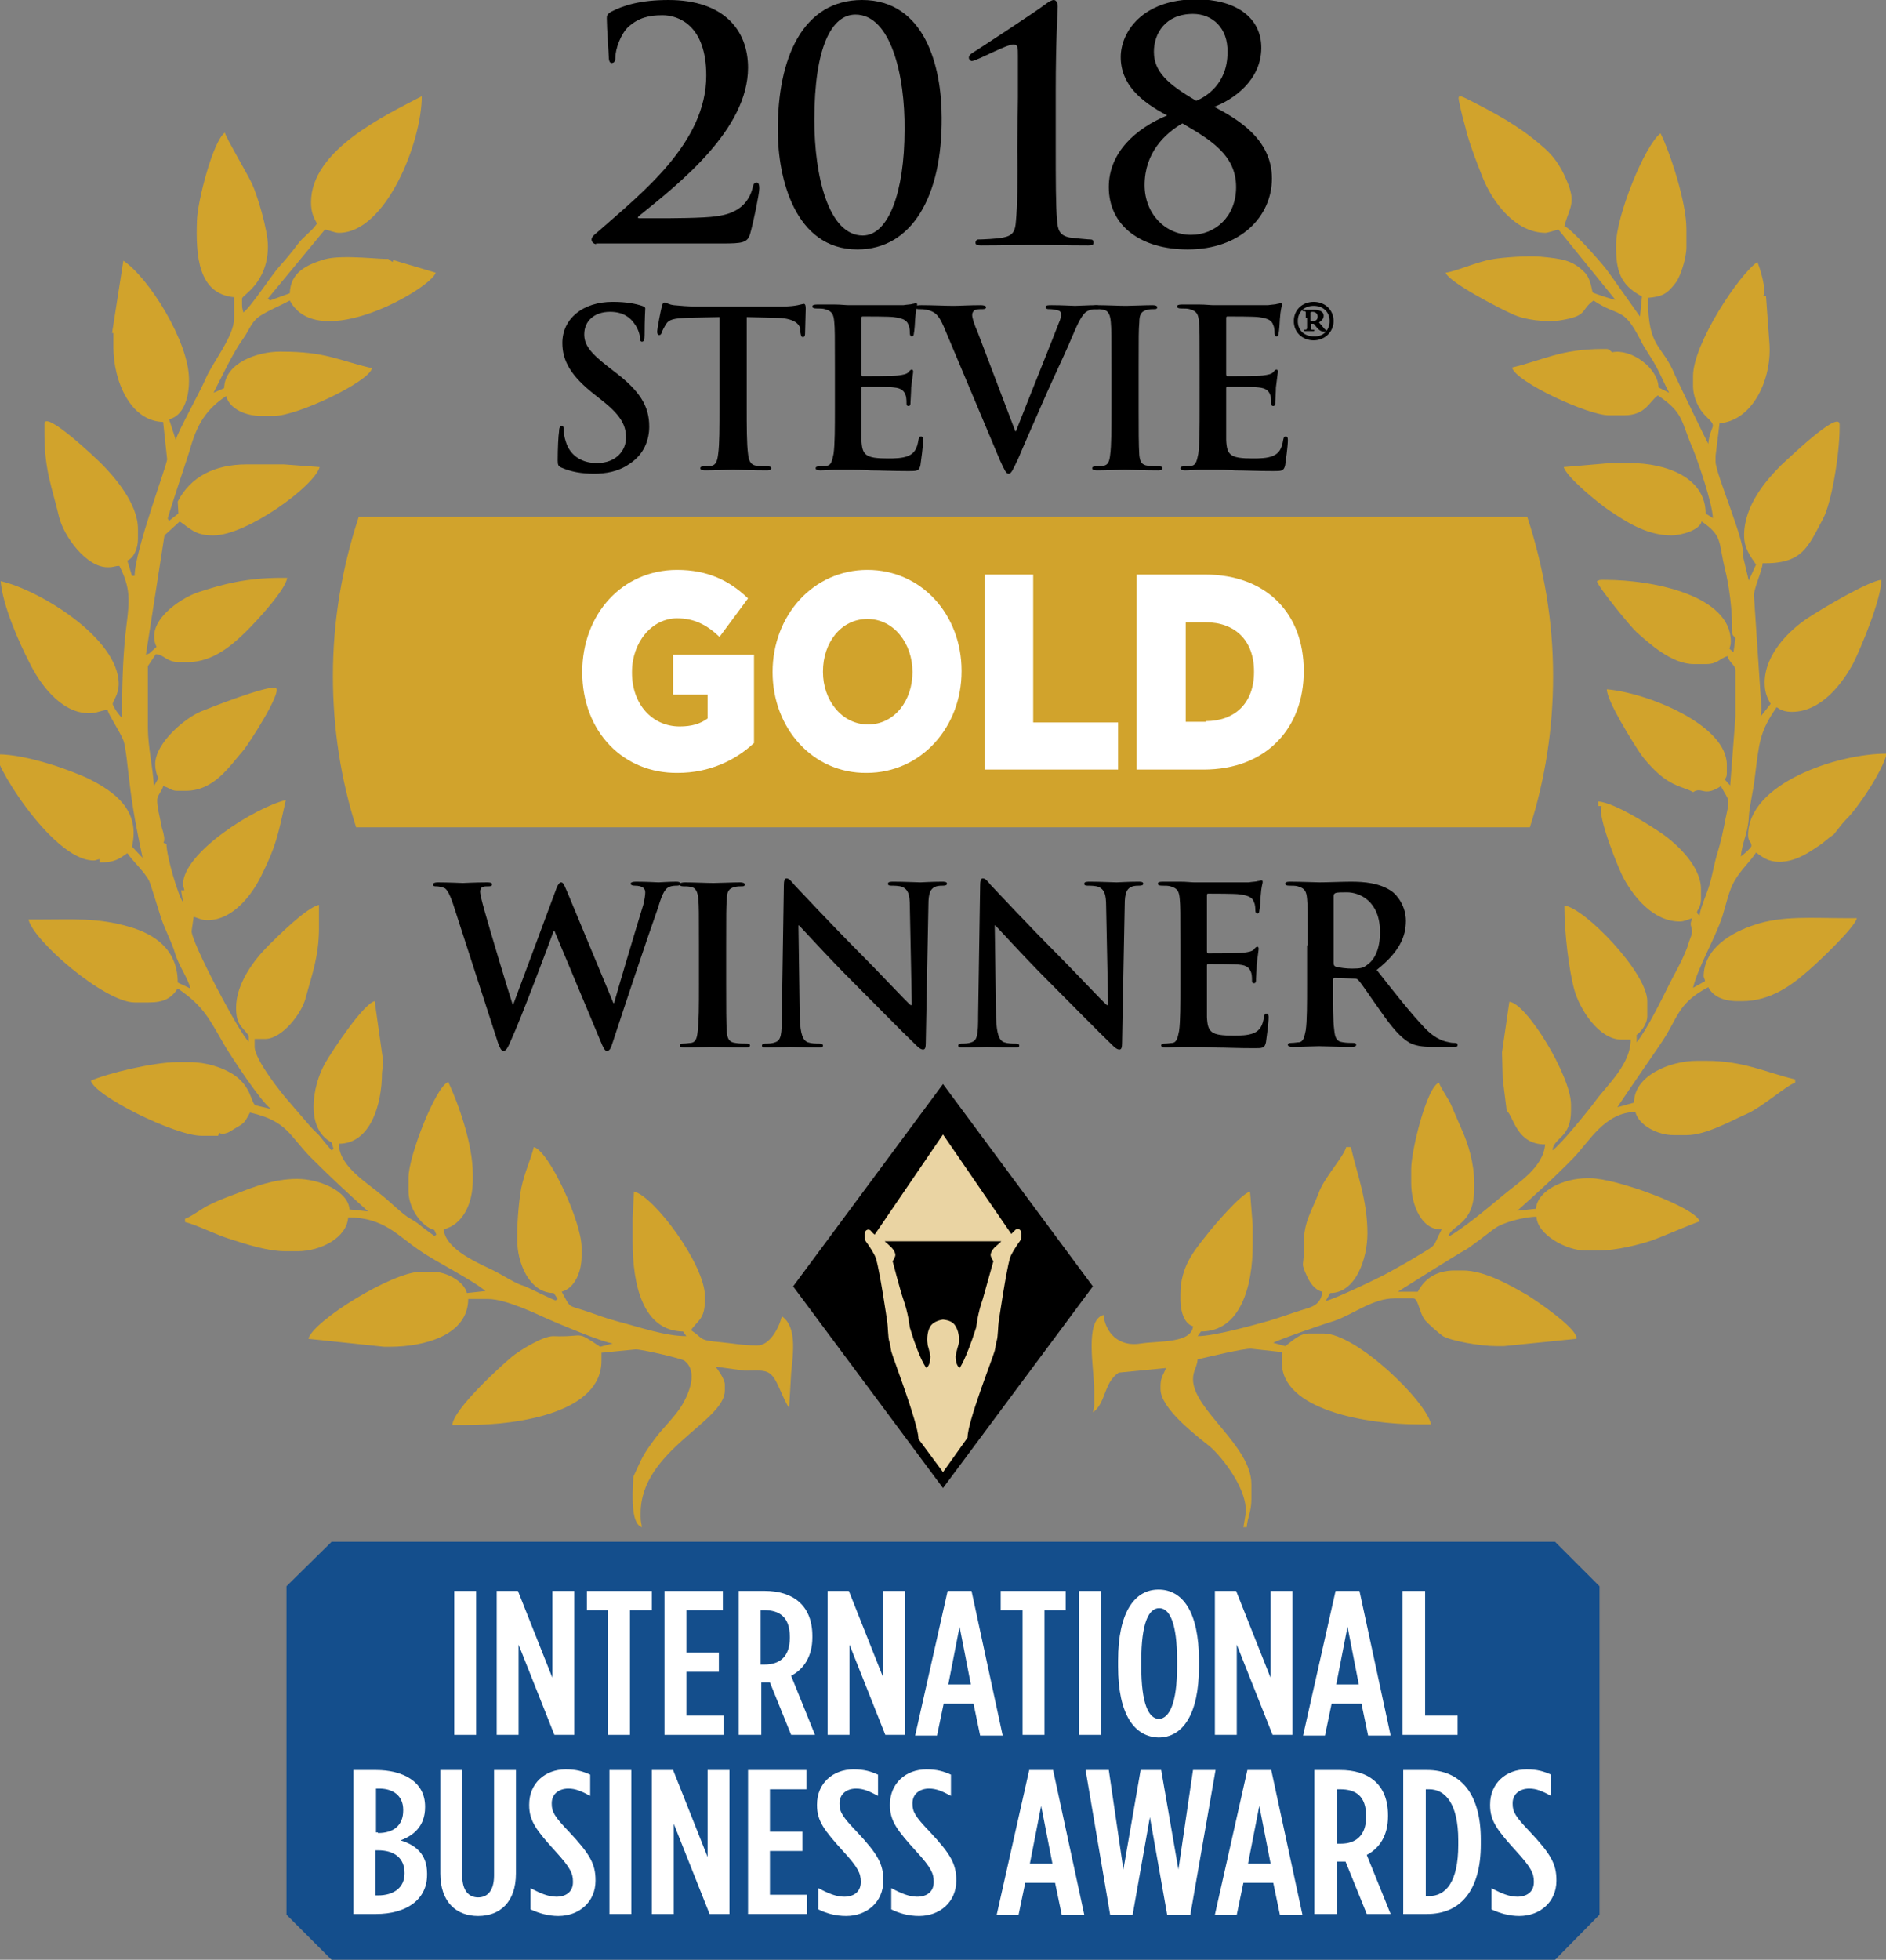 <?xml version="1.0" encoding="utf-8"?>
<!-- Generator: Adobe Illustrator 22.1.0, SVG Export Plug-In . SVG Version: 6.00 Build 0)  -->
<svg version="1.1" id="Layer_1" xmlns="http://www.w3.org/2000/svg" xmlns:xlink="http://www.w3.org/1999/xlink" x="0px" y="0px"
	 viewBox="0 0 284.4 295.4" style="enable-background:new 0 0 284.4 295.4;" xml:space="preserve">
<rect x="0" y="0" width="284.4" height="295.4" fill="#808080" stroke="none"/>
<style type="text/css">
	.st0{fill:#D1A32C;}
	.st1{fill-rule:evenodd;clip-rule:evenodd;}
	.st2{fill-rule:evenodd;clip-rule:evenodd;fill:#FFD41C;}
	.st3{fill-rule:evenodd;clip-rule:evenodd;fill:#EAD4A3;}
	.st4{fill-rule:evenodd;clip-rule:evenodd;fill:#144E8C;}
	.st5{fill-rule:evenodd;clip-rule:evenodd;fill:#D1A32C;}
	.st6{fill:#FFFFFF;}
</style>
<path d="M119.3,207.2l1.2,1.6L119.3,207.2z"/>
<path class="st0" d="M119.3,207c0.3-3.1,0.9-7-1.4-8.6c-0.4,1.7-1.8,4.4-3.7,4.4c-2.1,0-3.6-0.3-5.6-0.5c-3.4-0.3-2.4-0.5-4.4-1.8
	c1-1.5,2.1-1.6,2.1-4.6v-0.5c0-4.8-7.7-15.1-10.7-15.8l-0.2,3.9v3.7c0,6.4,1.5,13.4,7.6,13.5l0.5,0.7c-3.2,0-7.2-1.4-10.3-2.2
	c-1.9-0.5-3.1-1-4.9-1.6c-2.7-0.9-2.2-0.3-3.6-2.9c1.9-0.5,3-2.9,3-5.3V188c0-3.8-4.9-14.5-7.2-15.1c-0.5,2-1.4,3.8-1.9,6.2
	c-0.3,1.6-0.6,4.6-0.6,7v0.9c0,3.3,1.8,7.9,5.5,7.9l0.6,0.9l-0.3,0.2c-0.1,0.1-4.1-1.9-4.6-2.1c-1.5-0.4-3.2-1.6-4.6-2.3
	c-2.4-1.2-7.4-3.2-7.7-6.3c2.9-0.7,4.4-3.9,4.4-7.4v-0.9c0-4.6-2.2-10.7-3.7-13.9c-1.8,0.5-6,11.1-6,14.4v2.1c0,2.4,1.9,5.3,3.9,5.8
	l0.3,0.7l-0.3,0.2c0,0-1.8-1.3-2-1.5c-0.7-0.6-1.3-0.9-2.1-1.4c-1.5-1.1-2.5-2.2-3.9-3.3c-2.1-1.8-6.4-4.3-6.4-7.7
	c4.7,0,6.5-5.8,6.5-10.7l0.2-1.6l-1.3-9.2c-1.8,0.5-6.4,7.5-7.5,9.4c-1.9,3.4-3,9.8,1,11.9l0.3,1l-0.3,0.2c0,0-1.3-1.5-1.5-1.8
	c-0.5-0.7-1.1-1.1-1.7-1.8c-1.1-1.3-2-2.3-3.1-3.6c-1.2-1.3-5.3-6.5-5.3-8.4v-1.2H40c2.5,0,5.5-3.8,6.1-6.2c0.9-3.4,2-6.2,2-10.5
	v-3.5c-1.9,0.4-6.3,4.8-7.7,6.2c-2,2-4.8,5.6-4.8,9.3c0,2.6,0.9,2.8,1.9,4.2v0.9c-1.2-0.9-8.8-15.2-8.6-16.7l0.3-2.1
	c0.8,0.2,1.1,0.5,2.1,0.5c3.9,0,6.8-4,8.1-6.7c2.2-4.4,2.5-6,3.7-11.4c-4.6,1.1-15.5,7.9-15.5,12.7c0,0.5,0.1,0.3,0.2,0.9l-0.5,0
	l0.3,1.8c-0.7-0.9-2.5-6.9-2.5-8.8c-0.9-0.3-0.1,0.1-0.4-1.3c-0.1-0.7-0.3-0.9-0.4-1.7c-0.2-1-0.6-2.5-0.6-3.6
	c0-0.7,0.7-1.3,0.9-2.1c0.9,0.2,1.2,0.7,2.1,0.7H28c4.3,0,6.6-3.7,8.7-6.1c0.7-0.8,5.9-8.8,4.9-9.4c-1.1-0.5-10,3-11.2,3.5
	c-2.5,1-7,4.8-7,8c0,0.7,0.2,1.6,0.5,2.1l-0.7,1.2c-0.1-2.6-0.9-5.9-0.9-8.8c0-3.2,0-6.2,0-9.3l1.2-1.8c1.3,0.1,1.6,1.2,3.5,1.2h1.4
	c3.8,0,6.9-2.8,8.9-4.8c1.3-1.3,5.8-6.1,6-7.9h-0.9c-5.1,0-8.7,0.9-12.6,2.2c-2.6,0.9-8,4.4-6.2,8.2l-1.1,1L22,98.7l2.8-18l2.3-2.1
	c1.5,1,2.3,2.1,4.9,2.1h0.2c5,0,15.2-7.4,16-10.3L42.8,70h-5.6c-4.9,0-8.5,1.9-10.4,5.6l0.1,1.8l-1.4,1.1l-0.2-0.3
	c-0.1-0.1,3-9.3,3.3-10.3c1.1-4,2.5-6.2,5.5-8.2c0.5,1.9,2.9,3,5.3,3h1.9c3.5,0,14.3-5.1,14.8-7.2c-5.2-1.2-6.9-2.5-13.7-2.5h-0.2
	c-3.4,0-8.3,1.7-8.4,5.5l-1.6,0.7c1.3-2.5,2.9-6,4.5-8.2c1-1.4,1.2-2.6,2.7-3.5c1.5-0.9,2.8-1.4,4.3-2.2c4.3,8.1,21.4-1.9,22-4.2
	l-6.4-1.9l-0.1,0.3l-0.7-0.5c-0.4,0.2-6.9-0.7-9.6,0.1c-2.6,0.8-5.1,1.9-5.2,5.1l-3,1.1l-0.3-0.3l8.6-10.4c0.6,0.1,1.5,0.5,2.1,0.5
	c7.1,0,12.5-13.7,12.5-20.6c-5.5,2.9-16.7,8.1-16.7,16c0,1.5,0.4,2.3,0.9,3.2c-0.8,1.2-2,1.9-2.9,3.1c-0.8,1.1-1.9,2.4-2.8,3.4
	c-1.4,1.6-4.2,6-5.4,6.9c-0.1-0.5-0.2-0.5-0.2-1.2V45c0-0.5,3.9-2.3,3.9-7.9c0-2.4-1.6-7.7-2.4-9.4c-0.8-1.7-3.8-6.7-4.1-7.7
	c-1.8,1.3-4.1,10.3-4.2,13.2c-0.2,5.4,0.2,11.1,5.6,11.6V48c0,2.7-3.3,6.7-4.3,9.1c-0.8,1.9-4.1,7.8-4.5,9.2l-1-3.1
	c2.1-0.5,3-3.1,3-5.8v-0.2c0-5.7-6.1-15.4-9.9-17.9l-1.7,10.9l0.2,0v2.1c0,5.2,2.6,11.2,7.5,11.3l0.6,5.6c0.1,0.6-4.9,13.8-4.9,17.6
	l-0.4,0l-0.7-2.3c1-0.4,1.6-1.9,1.6-3.2v-1.6c0-3.8-3.6-7.9-5.6-9.9c-0.7-0.7-8.5-8.1-8.5-5.9v1.4c0,5.7,1.2,8.3,2.2,12.6
	c0.7,2.9,4.1,7.6,7.3,7.6h0.2c0.8,0,0.9-0.2,1.6-0.2c2,3.9,1.4,5.9,0.9,10.4c-0.4,4-0.5,8-0.5,12.5c-0.3-0.2-1.4-1.7-1.4-2.1
	c0-0.4,0.9-1.4,0.9-3c0-6.9-12-14.2-17.8-15.5c0.3,3.7,2.8,9.3,4.3,12.2c1.5,3.1,4.7,7.7,9,7.7c1.3,0,1.7-0.4,2.8-0.5
	c0.3,1,1.8,3.1,2.4,4.6c0.4,1,0.7,4.7,0.9,6.1c0.5,4.3,1.1,7.3,2,11.6l-1.6-1.7c1.3-5.5-2.7-8.3-6.5-10.2c-2.9-1.4-9.5-3.7-13.7-3.7
	c-1.5,0,8,16,14.4,16c0.5,0,0.3-0.1,0.9-0.2v0.5c2.3,0,2.9-0.5,4.2-1.4c0.9,1.3,2.6,2.8,3.3,4.2c0.3,0.7,1.5,4.7,1.8,5.6
	c0.6,1.8,1.6,3.6,2.1,5.3c0.6,2,2,3.8,2.3,5.3l-1.9-0.9c0-5-3.5-7.3-7.3-8.4c-4.8-1.4-8.4-1.1-14-1.1H4.3c0.7,3.2,11.5,12.5,16,12.5
	h2.1c2.3,0,3.4-0.6,4.4-2.1c4,2.7,4.8,4.7,7.2,8.8c1.1,1.8,5.3,8.2,6.8,9.3l-0.2,0l-2.1-0.5c-0.7-0.5-0.6-2.9-3.4-4.7
	c-1.6-1-4-1.8-6.5-1.8h-1.9c-3.5,0-10.6,1.7-13,2.8c0.6,2.3,12.7,8.3,16.7,8.3h2.5c0.3-1-0.1,0,1.2-0.4c0.5-0.1,1.1-0.6,1.5-0.8
	c1.4-0.8,1.3-0.9,2.1-2.3c5.7,1.3,5.9,3.5,9.3,6.9c2.9,2.9,5.5,5.3,8.5,8l-2.8-0.3c-0.2-2.8-4.6-4.6-7.9-4.6c-3.5,0-6.5,1.2-9.1,2.2
	c-1.6,0.6-2.7,1-4.1,1.7c-1.1,0.5-2.9,1.9-3.7,2.1v0.5c1.7,0.4,4.6,1.9,6.9,2.6c2.2,0.7,5.5,1.8,8.2,1.8h1.9c3.4,0,7.4-2,7.6-5.1
	c5.4,0,7.5,2.8,10.8,5c2.6,1.8,7.9,4.4,9.9,6.1l-2.8,0.3c-0.4-1.7-3-3.2-5.1-3.2h-1.9c-4.2,0-16.2,7.4-16.9,10.1l11.4,1.2h0.9
	c5.3,0,11.8-1.8,11.8-7.2h3c2.7,0,7.4,2.3,9.2,3.1c1.6,0.7,8,3.4,9.6,3.6l-1.9,0.5c-3.9-2.6-2.1-1.4-7.1-1.6c-1.6,0-5.1,2.2-6.2,3.1
	c-1.9,1.6-8.8,7.9-9,10.3h2.1c8.3,0,20.4-2,20.4-9.7l0-1.2l5.1-0.5c0.7-0.1,7.1,1.4,7.4,1.7c2.1,1.6,0.7,4.9-0.3,6.6
	c-0.9,1.6-2.9,3.5-4.1,5.1c-2,2.7-1.9,2.8-3.3,5.8l-0.1,2.5v0.2c0,1.4,0,4.5,1.4,4.9c-0.1-0.7-0.2-0.8-0.2-1.6v-0.5
	c0-9.5,12.7-13.8,12.7-18.5v-0.9c0-0.8-1-2.2-1.4-2.7l4.4,0.6c2.6,0,3.6-0.3,4.6,1.4c0.6,1,1.5,3.5,2.1,4.2L119.3,207z"/>
<path class="st0" d="M242,40.3c-0.8-1-5.2-6-6.1-6.2c0.7-2.8,1.9-3.4,0.3-7c-0.9-2.2-2.1-3.8-3.8-5.2c-3.5-3-6.7-4.7-11-6.9
	c-1.8-0.9-1.6-0.7-1.1,1.6c0.3,1.3,0.6,2.2,0.9,3.5c0.8,2.7,1.5,4.4,2.4,6.7c1.4,3.5,4.8,8.3,9.5,8.3c0.2,0,1.5-0.4,1.9-0.5
	l8.6,10.6c-0.3,0-3.3-1-3.4-1.1c-0.2-0.2-0.2-2-1.3-3.1c-1.8-1.8-3.4-2-6.5-2.3c-1.8-0.2-6,0.1-7.5,0.4c-2.3,0.4-5.3,1.8-6.9,2
	c0.4,1.4,8.3,5.5,10.2,6.3c1.7,0.8,4.8,1.2,7,0.9c4.4-0.7,3-1.5,5.1-3c3.9,2.6,4.4,0.8,7,5.8c0.6,1.3,1.6,2.6,2.3,3.9
	c0.8,1.4,1.3,2.7,2.1,4.2l-1.6-0.8c-0.1-3-4.2-5.9-7-5.3c-0.4-0.3-0.4-0.5-0.9-0.5h-0.5c-6.4,0-9,1.7-13.7,2.8
	c0.6,2.2,11.5,7.2,14.6,7.2h2.3c3.3,0,3.8-2.1,5.1-3c4,2.7,3.4,3.8,5.3,8.1c0.8,2,2.9,8.1,3,10.4l-1.1-0.7c0-5.4-5.9-7.6-11.4-7.6
	h-3l-7,0.6c0.4,1.5,5.3,5.5,6.8,6.5c2.4,1.6,5.6,3.8,9.4,3.8c1.6,0,4.3-0.8,4.6-2.1c3.2,2.2,2.5,3,3.5,7.1c0.7,2.8,1.1,6.3,1.1,9.1
	v0.5c0,0.5,0.2,0.5,0.5,0.9l-0.3,2.1l-0.6-0.5c0.1-0.5,0.2-0.5,0.2-1.1c0-6.9-11.6-9.3-19-9.3h-0.5c-0.4,0-0.4,0.1-0.7,0.2
	c0.2,0.9,5.1,6.9,6,7.7c1.9,1.7,5.3,4.8,8.6,4.8h1.9c1.7,0,2.1-0.9,3.2-1.2c0.2,0.9,1.2,1.4,1.2,2.1v7l-0.8,10.4l-0.8-0.9
	c0.2-0.4,0.3-0.4,0.3-1v-1.2c0-6.1-12.1-10.9-18.1-11.4c0,1.8,4,8.1,5,9.6c0.8,1.2,2.4,2.9,3.5,3.7c2,1.5,3.6,1.6,4.5,2.2
	c1.4-0.9,1.6,0.8,4.2-0.9c1.3,2.4,1.4,1.7,0.7,4.9c-0.3,1.6-0.7,3.5-1.2,5.1c-0.5,1.6-0.8,3.5-1.2,4.8c-0.4,1.4-1.5,3.8-1.5,4.7
	c-1-0.7,0.2-0.7,0.2-2.5V134c0-3.3-3.4-6.6-5.8-8.3c-1.9-1.3-7.2-4.7-9.7-4.9v0.7h0.5c-0.7,1.4,2.6,9.6,3.4,11
	c1.5,2.7,4.4,6.4,8.4,6.4c0.7,0,1.2-0.3,1.9-0.5c-0.7,1.4,0.4,1.3-0.3,3c-0.4,1-0.3,1.1-0.8,2.2c-0.7,1.7-1.5,3-2.3,4.6
	c-1.2,2.4-3.5,7.1-5,8.9V156c0.7-0.5,1.6-1.7,1.6-2.8v-2.3c0-4.3-9.5-14.1-12.5-14.4c0,4.2,0.7,9.8,1.5,12.7
	c0.8,2.9,3.7,7.5,7.1,7.5h1.4c0,3.7-3.5,6.8-5.2,9.1c-1.1,1.5-5.4,6.8-6.6,7.6c0.2-2,2.8-1.8,2.8-6v-0.9c0-4.3-6.7-15.3-9.3-15.5
	l-1.1,7.6l0.1,4l0.6,4.8c1.1,1,1.5,5.1,5.8,5.1c-0.3,3.6-4.3,5.9-6.5,7.8c-1.8,1.5-6.1,5.1-8.1,6.1c0.4-1.8,3.9-1.7,3.9-7.2v-0.9
	c0-3-0.9-5.9-1.9-8.1c-0.5-1.2-1.1-2.5-1.6-3.7c-0.4-0.9-1.6-2.6-1.8-3.3c-1.8,0.5-4.2,10.2-4.2,13v2.1c0,3.5,1.7,7.2,4.6,7
	c-1.4,2.7-0.6,2.2-3.3,3.8c-1.6,1-2.9,1.7-4.5,2.6c-1.4,0.8-8.3,4.1-9.7,4.4l0.7-1.2c3.8,0,5.6-5.1,5.6-9c0-5-1.6-9.1-2.5-13H203
	c-0.4,1.5-3.3,4.6-4.1,6.8c-1.1,2.9-2.3,4.4-2.3,7.8v1.2c0,2.3-0.5,1.5,0.5,3.7c0.4,0.9,1.2,2.1,2.3,2.3c-0.2,2.2-2,2.4-3.2,2.8
	c-1.6,0.5-3.2,1.1-4.9,1.6c-2.1,0.6-8.2,2.3-10.7,2.3l0.5-0.7c6,0,7.8-6.9,7.8-13v-3l-0.4-5.1c-1.4,0.4-5.5,5.2-6.5,6.5
	c-1.9,2.4-4,4.8-4,9v0.9c0,1.6,0.6,3.6,1.9,3.9c-0.2,2.6-5.2,2.2-7.8,2.6c-3.4,0.6-5.4-1.6-5.7-4.3c-2.9,0.8-1.4,8.1-1.4,11.4v2.1
	c0,0.6-0.1,0.6-0.2,1.2c2-1.4,1.6-4.5,3.9-6l7.2-0.7l0-0.3c-0.3,1.2-0.9,1.5-0.9,3v0.5c0,2.9,5.4,7,7.4,8.6c1.9,1.6,6,6.8,5.4,10.4
	l-0.3,1.8l0.5,0c0.1-1.5,0.7-2.3,0.7-4.2v-2.3c0-5.8-8.8-11.2-8.8-15.8c0-1.3,0.6-1.8,0.7-3c1.3-0.3,7-1.7,8.1-1.6l4.6,0.5v1.6
	c0,7.1,12.7,9.3,20.6,9.3h1.9c-0.8-3.6-11.3-13.7-16.2-13.7h-2.3c-1.4,0-2.6,1.3-3.5,1.9l-1.8-0.5c0.6-0.4,7.8-2.9,9.2-3.3
	c2.9-1,5.8-3.4,9.1-3.4h2.8c0.8,0,0.9,2.2,1.8,3.3c0.5,0.6,2,1.9,2.7,2.4c1.2,0.7,5.5,1.5,8,1.5h1.2l10.9-1.1l0-0.3
	c-0.4-1.6-5.8-5.3-7.4-6.3c-2.3-1.3-6.3-3.7-9.7-3.7h-1.2c-2.9,0-4.6,1.3-5.6,3.2l-3,0c0,0,9.5-6,10-6.2c0.7-0.3,3.8-2.8,4.7-3.4
	c1.1-0.8,4.3-1.7,6.2-1.7c0.1,2.7,4.5,5.1,7.4,5.1h1.9c2.7,0,6.3-0.9,8.3-1.6c1.6-0.6,5.8-2.4,7-2.8c-0.6-2.1-12.6-6.5-16.5-6.5
	h-0.5c-3.3,0-7.4,1.7-7.7,4.6l-2.8,0.3c2.9-2.6,5.8-5.2,8.5-8c2.4-2.5,4.7-6.8,9.3-6.9c0.5,2,3.3,3.5,5.8,3.5h1.9
	c3,0,6.8-2.2,9.1-3.2c2.3-1,6-4.3,7.3-4.7v-0.5c-4.3-1-7.7-2.8-13.4-2.8h-1.4c-4.2,0-9.5,2.3-9.5,6.3l-2.5,0.7c0-0.1,6-8.8,6.4-9.4
	c2.8-4,2.5-6.2,7.3-8.7c0.7,1.4,2.3,2.1,4.4,2.1h0.7c4.3,0,7.5-2.4,10.1-4.7c1.4-1.2,6.9-6.4,7.2-7.8h-1.6c-5.1,0-9.7-0.4-13.8,1
	c-3.4,1.1-7.7,3.5-7.7,7.8c0,0.1,0.2,0.4,0.2,0.7l-1.8,1c0.7-3,3.3-7.4,4.4-10.7c0.6-1.9,1-4,1.9-5.5c1-1.7,2.3-2.8,3.2-4.2
	c1,0.7,1.8,1.4,3.5,1.4c2.4,0,4.3-1.3,5.8-2.3c1.1-0.7,1.2-1,2.4-1.8c0.1-0.1,1.3-1.7,1.8-2.2c1.8-1.7,5.6-7.4,6.2-10
	c-7.5,0-20.9,4.5-20.9,12.3c0,1,0.5,0.9,0.5,1.6c0,0.3-1.3,1.4-1.6,1.6c0.2-2.1,1.1-3.6,1.2-5.8c0.1-1.9,0.7-4.1,0.9-6
	c0.7-5.5,0.7-6.9,3.3-10.7c0.6,0.4,1.2,0.7,2.3,0.7c4.5,0,7.7-4.4,9.3-7.4c1.1-2.2,4.2-9.6,4.2-12.5c-2,0.2-9.2,4.5-11,5.7
	c-2.8,1.8-6.6,5.5-6.6,9.8c0,1.5,0.4,2.3,0.9,3.2l-1.5,1.9c0-1,0.2-0.7,0.1-1.5l-1.1-16.5c-0.2-1,1.2-3.8,1.3-5.1
	c6,0.1,6.8-2.4,9.1-6.7c1.3-2.4,2.5-9.8,2.5-13.7V64c0-2.4-8.1,5.5-8.8,6.1c-2.3,2.3-5.6,6.1-5.6,10.6c0,2,1,3.2,1.8,4.4l-1.1,2.4
	l-0.9-3.8c0.6-1.5-4.1-12.3-4.1-14.1v-0.9l0.6-4.9c5-0.4,8-6.7,7.5-12.3l-0.5-6.9l-0.4,0c0.5-1-0.5-4.2-0.9-5.1
	c-2.7,1.8-9.7,12.3-9.7,17.2v1.4c0,1.9,0.9,3.6,1.9,4.6c2,1.9,0.7,1.1,0.4,4.2c-0.1-0.1-4.6-9.4-5-10.3c-2-4.9-4.1-3.9-4.1-11.7
	c2.2-0.2,2.9-0.6,4.2-2.3c0.7-0.9,1.6-3.7,1.6-5.3v-2.8c0-4.1-2.5-11.6-3.9-14.4c-2.4,1.8-6.7,12.5-6.7,16.7v0.7
	c0,4.1,1.2,5.7,3.9,7.2l-0.3,3C246.9,47.2,242.8,41.3,242,40.3"/>
<g>
	<path d="M84.7,70.5c-0.5-0.2-0.6-0.4-0.6-1.1c0-1.8,0.1-3.8,0.2-4.3c0-0.5,0.1-0.9,0.4-0.9c0.3,0,0.3,0.3,0.3,0.6
		c0,0.4,0.1,1.1,0.3,1.7c0.7,2.4,2.7,3.3,4.7,3.3c3,0,4.4-2,4.4-3.8c0-1.6-0.5-3.1-3.2-5.3l-1.5-1.2c-3.6-2.8-4.9-5.1-4.9-7.8
		c0-3.6,3-6.2,7.6-6.2c2.1,0,3.5,0.3,4.4,0.6c0.3,0.1,0.5,0.2,0.5,0.4c0,0.4-0.1,1.4-0.1,4c0,0.7-0.1,1-0.4,1
		c-0.2,0-0.3-0.2-0.3-0.6c0-0.3-0.2-1.3-0.9-2.2C95.1,48,94.1,47,92,47c-2.4,0-3.9,1.4-3.9,3.4c0,1.5,0.8,2.7,3.5,4.8l0.9,0.7
		c4,3,5.4,5.3,5.4,8.4c0,1.9-0.7,4.2-3.1,5.7c-1.6,1.1-3.5,1.4-5.2,1.4C87.6,71.4,86.1,71.1,84.7,70.5z"/>
	<path d="M108.5,47.8l-4.9,0.1c-1.9,0.1-2.7,0.2-3.2,1c-0.3,0.5-0.5,0.9-0.6,1.2c-0.1,0.3-0.2,0.4-0.4,0.4c-0.2,0-0.3-0.2-0.3-0.5
		c0-0.5,0.6-3.5,0.7-3.8c0.1-0.4,0.2-0.6,0.4-0.6c0.3,0,0.6,0.3,1.4,0.4c1,0.1,2.2,0.2,3.3,0.2H118c1.1,0,1.8-0.1,2.3-0.2
		c0.5-0.1,0.8-0.2,0.9-0.2c0.2,0,0.3,0.2,0.3,0.7c0,0.7-0.1,3-0.1,3.8c0,0.3-0.1,0.5-0.3,0.5c-0.3,0-0.3-0.2-0.4-0.7l0-0.4
		c-0.1-0.9-1-1.8-3.9-1.8l-4.2-0.1v13.5c0,3,0,5.6,0.2,7.1c0.1,0.9,0.3,1.7,1.3,1.8c0.5,0.1,1.2,0.1,1.7,0.1c0.4,0,0.5,0.1,0.5,0.3
		c0,0.2-0.3,0.3-0.6,0.3c-2.2,0-4.3-0.1-5.2-0.1c-0.8,0-2.8,0.1-4.2,0.1c-0.4,0-0.7-0.1-0.7-0.3c0-0.2,0.1-0.3,0.5-0.3
		c0.5,0,0.9-0.1,1.2-0.1c0.7-0.1,0.9-0.9,1-1.8c0.2-1.4,0.2-4,0.2-7V47.8z"/>
	<path d="M125.9,55.5c0-5,0-5.9-0.1-7c-0.1-1.1-0.3-1.6-1.4-1.9c-0.3-0.1-0.8-0.1-1.3-0.1c-0.4,0-0.6-0.1-0.6-0.3
		c0-0.2,0.2-0.3,0.7-0.3c0.9,0,1.8,0,2.7,0c0.9,0,1.6,0.1,2.1,0.1c1.1,0,7.6,0,8.2,0c0.6-0.1,1.2-0.1,1.4-0.2c0.2,0,0.4-0.1,0.5-0.1
		c0.2,0,0.2,0.1,0.2,0.3c0,0.2-0.2,0.6-0.3,2.1c0,0.3-0.1,1.8-0.2,2.2c0,0.2-0.1,0.4-0.3,0.4c-0.2,0-0.3-0.2-0.3-0.5
		c0-0.2,0-0.8-0.2-1.2c-0.2-0.6-0.6-1-2.2-1.2c-0.6-0.1-4-0.1-4.7-0.1c-0.2,0-0.2,0.1-0.2,0.3v8.3c0,0.2,0,0.4,0.2,0.4
		c0.7,0,4.5,0,5.3-0.1c0.8-0.1,1.3-0.2,1.6-0.5c0.2-0.3,0.4-0.4,0.5-0.4c0.1,0,0.2,0.1,0.2,0.3c0,0.2-0.1,0.7-0.3,2.4
		c0,0.7-0.1,2-0.1,2.2c0,0.3,0,0.6-0.3,0.6c-0.2,0-0.3-0.1-0.3-0.3c0-0.3,0-0.8-0.1-1.2c-0.2-0.7-0.6-1.2-1.8-1.3
		c-0.6-0.1-3.9-0.1-4.7-0.1c-0.2,0-0.2,0.1-0.2,0.3v2.6c0,1.1,0,4.2,0,5.1c0.1,2.3,0.6,2.8,4,2.8c0.9,0,2.2,0,3.1-0.4
		c0.9-0.4,1.3-1.1,1.5-2.4c0.1-0.4,0.1-0.5,0.4-0.5c0.3,0,0.3,0.3,0.3,0.6c0,0.8-0.3,3-0.4,3.7c-0.2,0.9-0.5,0.9-1.8,0.9
		c-2.5,0-4.3-0.1-5.7-0.1c-1.4-0.1-2.4-0.1-3.4-0.1c-0.4,0-1.1,0-1.9,0c-0.8,0-1.6,0.1-2.3,0.1c-0.4,0-0.7-0.1-0.7-0.3
		c0-0.2,0.1-0.3,0.5-0.3c0.5,0,0.9-0.1,1.2-0.1c0.7-0.1,0.8-0.9,1-1.8c0.2-1.4,0.2-4,0.2-7V55.5z"/>
	<path d="M142.3,49.2c-0.8-1.8-1.3-2.2-2.5-2.5c-0.5-0.1-1-0.1-1.3-0.1c-0.3,0-0.4-0.1-0.4-0.3c0-0.3,0.4-0.3,0.9-0.3
		c1.7,0,3.6,0.1,4.8,0.1c0.8,0,2.4-0.1,4.1-0.1c0.4,0,0.8,0.1,0.8,0.3c0,0.2-0.2,0.3-0.5,0.3c-0.5,0-1,0-1.3,0.2
		c-0.2,0.2-0.3,0.4-0.3,0.7c0,0.4,0.3,1.4,0.8,2.5l5.7,15h0.1c1.4-3.6,5.7-14.3,6.5-16.4c0.2-0.4,0.3-0.9,0.3-1.2
		c0-0.3-0.1-0.5-0.4-0.6c-0.4-0.1-0.9-0.2-1.3-0.2c-0.3,0-0.6,0-0.6-0.3c0-0.3,0.3-0.3,0.9-0.3c1.7,0,3,0.1,3.5,0.1
		c0.6,0,2.1-0.1,3.1-0.1c0.4,0,0.7,0.1,0.7,0.3c0,0.2-0.2,0.3-0.5,0.3c-0.3,0-1,0-1.6,0.4c-0.4,0.3-0.9,0.9-1.8,3
		c-1.3,3.1-2.2,4.9-4,8.9c-2.1,4.8-3.7,8.4-4.4,10.1c-0.9,1.9-1.1,2.4-1.5,2.4c-0.4,0-0.6-0.5-1.3-2L142.3,49.2z"/>
	<path d="M167.6,55.5c0-5,0-5.9-0.1-7c-0.1-1.1-0.4-1.7-1.1-1.8c-0.4-0.1-0.8-0.1-1.2-0.1c-0.3,0-0.5-0.1-0.5-0.3
		c0-0.2,0.3-0.3,0.8-0.3c1.3,0,3.3,0.1,4.3,0.1c0.8,0,2.8-0.1,4-0.1c0.4,0,0.7,0.1,0.7,0.3c0,0.3-0.2,0.3-0.5,0.3
		c-0.3,0-0.6,0-1,0.1c-0.9,0.2-1.2,0.7-1.2,1.9c-0.1,1.1-0.1,2-0.1,7v5.8c0,3.2,0,5.8,0.1,7.2c0.1,0.9,0.3,1.5,1.3,1.6
		c0.5,0.1,1.2,0.1,1.7,0.1c0.4,0,0.5,0.1,0.5,0.3c0,0.2-0.3,0.3-0.6,0.3c-2.2,0-4.3-0.1-5.1-0.1c-0.8,0-2.8,0.1-4.2,0.1
		c-0.4,0-0.7-0.1-0.7-0.3c0-0.2,0.1-0.3,0.5-0.3c0.5,0,0.9-0.1,1.2-0.1c0.7-0.1,0.9-0.7,1-1.6c0.2-1.4,0.2-4,0.2-7.2V55.5z"/>
	<path d="M180.9,55.5c0-5,0-5.9-0.1-7c-0.1-1.1-0.3-1.6-1.4-1.9c-0.3-0.1-0.8-0.1-1.3-0.1c-0.4,0-0.6-0.1-0.6-0.3
		c0-0.2,0.2-0.3,0.7-0.3c0.9,0,1.8,0,2.7,0c0.9,0,1.6,0.1,2.1,0.1c1.1,0,7.6,0,8.2,0c0.6-0.1,1.2-0.1,1.4-0.2c0.2,0,0.4-0.1,0.5-0.1
		c0.2,0,0.2,0.1,0.2,0.3c0,0.2-0.2,0.6-0.3,2.1c0,0.3-0.1,1.8-0.2,2.2c0,0.2-0.1,0.4-0.3,0.4c-0.2,0-0.3-0.2-0.3-0.5
		c0-0.2,0-0.8-0.2-1.2c-0.2-0.6-0.6-1-2.2-1.2c-0.6-0.1-4-0.1-4.7-0.1c-0.2,0-0.2,0.1-0.2,0.3v8.3c0,0.2,0,0.4,0.2,0.4
		c0.7,0,4.5,0,5.3-0.1c0.8-0.1,1.3-0.2,1.6-0.5c0.2-0.3,0.4-0.4,0.5-0.4c0.1,0,0.2,0.1,0.2,0.3c0,0.2-0.1,0.7-0.3,2.4
		c0,0.7-0.1,2-0.1,2.2c0,0.3,0,0.6-0.3,0.6c-0.2,0-0.3-0.1-0.3-0.3c0-0.3,0-0.8-0.1-1.2c-0.2-0.7-0.6-1.2-1.8-1.3
		c-0.6-0.1-3.9-0.1-4.7-0.1c-0.2,0-0.2,0.1-0.2,0.3v2.6c0,1.1,0,4.2,0,5.1c0.1,2.3,0.6,2.8,4,2.8c0.9,0,2.2,0,3.1-0.4
		c0.9-0.4,1.3-1.1,1.5-2.4c0.1-0.4,0.1-0.5,0.4-0.5c0.3,0,0.3,0.3,0.3,0.6c0,0.8-0.3,3-0.4,3.7c-0.2,0.9-0.5,0.9-1.8,0.9
		c-2.5,0-4.3-0.1-5.7-0.1c-1.4-0.1-2.4-0.1-3.4-0.1c-0.4,0-1.1,0-1.9,0c-0.8,0-1.6,0.1-2.3,0.1c-0.4,0-0.7-0.1-0.7-0.3
		c0-0.2,0.1-0.3,0.5-0.3c0.5,0,0.9-0.1,1.2-0.1c0.7-0.1,0.8-0.9,1-1.8c0.2-1.4,0.2-4,0.2-7V55.5z"/>
	<path d="M195.1,48.4c0-1.7,1.3-2.9,3-2.9c1.7,0,3,1.2,3,2.9c0,1.6-1.3,2.9-3,2.9C196.4,51.3,195.1,50.1,195.1,48.4z M200.5,48.4
		c0-1.4-1-2.3-2.4-2.3c-1.4,0-2.4,0.9-2.4,2.3c0,1.4,1,2.3,2.4,2.3C199.5,50.8,200.5,49.8,200.5,48.4z M196.9,47.9v-0.8
		c0-0.2-0.1-0.2-0.4-0.2c0,0-0.1,0-0.1-0.1c0-0.1,0.1-0.1,0.2-0.1l0.1,0c0.1,0,0.3,0,0.6,0c0.3,0,0.4,0,0.8,0c0.6,0,1.5,0.1,1.5,0.9
		c0,0.3-0.1,0.6-0.7,1l0.6,0.7c0.4,0.5,0.5,0.5,0.6,0.5c0.1,0,0.1,0,0.1,0.1c0,0.1,0,0.1-0.3,0.1c-0.4,0-0.8,0-1.3-0.6l-0.5-0.6
		h-0.4V49c0,0.6,0,0.7,0.1,0.7c0.1,0,0.2,0,0.3,0c0.1,0,0.1,0,0.1,0.1c0,0.1-0.1,0.1-0.1,0.1h-0.1c-0.1,0-0.4,0-0.5,0
		c-0.1,0-0.4,0-0.5,0h-0.2c-0.1,0-0.2,0-0.2-0.1c0-0.1,0-0.1,0.1-0.1c0.3,0,0.3,0,0.4-0.2c0-0.2,0-0.4,0-0.9V47.9z M197.6,48.3
		c0.1,0.1,0.3,0.1,0.5,0.1c0.1,0,0.2,0,0.3-0.1c0.2-0.1,0.3-0.3,0.3-0.6c0-0.4-0.3-0.7-0.8-0.7c0,0-0.2,0-0.3,0.1V48.3z"/>
</g>
<g>
	<path d="M68.3,136.2c-0.4-1.2-0.8-2-1.2-2.3c-0.4-0.2-1-0.3-1.3-0.3c-0.3,0-0.5,0-0.5-0.3c0-0.2,0.3-0.3,0.7-0.3
		c1.7,0,3.5,0.1,3.8,0.1c0.3,0,1.7-0.1,3.7-0.1c0.5,0,0.7,0.1,0.7,0.3c0,0.3-0.3,0.3-0.6,0.3c-0.3,0-0.6,0-0.8,0.1
		c-0.3,0.1-0.4,0.4-0.4,0.7c0,0.4,0.3,1.6,0.7,3c0.6,2.2,3.6,12.2,4.2,14h0.1l6.4-17.2c0.3-0.9,0.6-1.2,0.8-1.2c0.4,0,0.5,0.5,1,1.6
		l6.9,16.6h0.1c0.6-2.2,3.2-10.9,4.4-14.8c0.2-0.8,0.3-1.5,0.3-1.9c0-0.5-0.3-1-1.6-1c-0.3,0-0.6-0.1-0.6-0.3c0-0.2,0.3-0.3,0.8-0.3
		c1.7,0,3.1,0.1,3.4,0.1c0.2,0,1.6-0.1,2.7-0.1c0.4,0,0.6,0.1,0.6,0.3c0,0.2-0.2,0.3-0.5,0.3c-0.3,0-0.8,0-1.2,0.2
		c-0.8,0.3-1.2,1.6-1.8,3.5c-1.5,4.2-5,14.7-6.6,19.6c-0.4,1.2-0.5,1.6-1,1.6c-0.3,0-0.5-0.4-1-1.6l-6.9-16.5h-0.1
		c-0.6,1.7-5,13.4-6.4,16.4c-0.6,1.4-0.8,1.7-1.2,1.7c-0.3,0-0.5-0.4-0.8-1.2L68.3,136.2z"/>
	<path d="M105.4,142.5c0-5,0-5.9-0.1-7c-0.1-1.1-0.4-1.7-1.1-1.8c-0.4-0.1-0.8-0.1-1.2-0.1c-0.3,0-0.5-0.1-0.5-0.3
		c0-0.2,0.3-0.3,0.8-0.3c1.3,0,3.3,0.1,4.3,0.1c0.8,0,2.8-0.1,4-0.1c0.4,0,0.7,0.1,0.7,0.3c0,0.3-0.2,0.3-0.5,0.3
		c-0.3,0-0.6,0-1,0.1c-0.9,0.2-1.2,0.7-1.2,1.9c-0.1,1.1-0.1,2-0.1,7v5.8c0,3.2,0,5.8,0.1,7.2c0.1,0.9,0.3,1.5,1.3,1.6
		c0.5,0.1,1.2,0.1,1.7,0.1c0.4,0,0.5,0.1,0.5,0.3c0,0.2-0.3,0.3-0.6,0.3c-2.2,0-4.3-0.1-5.1-0.1c-0.8,0-2.8,0.1-4.2,0.1
		c-0.4,0-0.7-0.1-0.7-0.3c0-0.2,0.1-0.3,0.5-0.3c0.5,0,0.9-0.1,1.2-0.1c0.7-0.1,0.9-0.7,1-1.7c0.2-1.4,0.2-4,0.2-7.2V142.5z"/>
	<path d="M120.6,153.4c0.1,2.6,0.5,3.4,1.2,3.7c0.6,0.2,1.2,0.2,1.7,0.2c0.4,0,0.6,0.1,0.6,0.3c0,0.3-0.3,0.3-0.8,0.3
		c-2.1,0-3.5-0.1-4.1-0.1c-0.3,0-1.8,0.1-3.6,0.1c-0.4,0-0.7,0-0.7-0.3c0-0.2,0.2-0.3,0.5-0.3c0.4,0,1,0,1.5-0.2
		c0.9-0.3,1-1.2,1-4.1l0.3-19.5c0-0.7,0.1-1.1,0.4-1.1c0.4,0,0.7,0.4,1.2,1c0.4,0.4,5.4,5.8,10.2,10.6c2.2,2.2,6.7,7,7.3,7.5h0.2
		l-0.3-14.8c0-2-0.3-2.6-1.1-3c-0.5-0.2-1.3-0.2-1.7-0.2c-0.4,0-0.5-0.1-0.5-0.3c0-0.3,0.4-0.3,0.9-0.3c1.7,0,3.3,0.1,4,0.1
		c0.4,0,1.6-0.1,3.2-0.1c0.4,0,0.8,0,0.8,0.3c0,0.2-0.2,0.3-0.6,0.3c-0.3,0-0.6,0-1,0.1c-0.9,0.3-1.2,1-1.2,2.8l-0.4,20.8
		c0,0.7-0.1,1-0.4,1c-0.4,0-0.8-0.4-1.1-0.7c-2.1-2-6.3-6.3-9.7-9.7c-3.6-3.6-7.3-7.7-7.9-8.3h-0.1L120.6,153.4z"/>
	<path d="M150.2,153.4c0.1,2.6,0.5,3.4,1.2,3.7c0.6,0.2,1.2,0.2,1.7,0.2c0.4,0,0.6,0.1,0.6,0.3c0,0.3-0.3,0.3-0.8,0.3
		c-2.1,0-3.5-0.1-4.1-0.1c-0.3,0-1.8,0.1-3.6,0.1c-0.4,0-0.7,0-0.7-0.3c0-0.2,0.2-0.3,0.5-0.3c0.4,0,1,0,1.5-0.2
		c0.9-0.3,1-1.2,1-4.1l0.3-19.5c0-0.7,0.1-1.1,0.4-1.1c0.4,0,0.7,0.4,1.2,1c0.4,0.4,5.4,5.8,10.2,10.6c2.2,2.2,6.7,7,7.3,7.5h0.2
		l-0.3-14.8c0-2-0.3-2.6-1.1-3c-0.5-0.2-1.3-0.2-1.7-0.2c-0.4,0-0.5-0.1-0.5-0.3c0-0.3,0.4-0.3,0.9-0.3c1.7,0,3.3,0.1,4,0.1
		c0.4,0,1.6-0.1,3.2-0.1c0.4,0,0.8,0,0.8,0.3c0,0.2-0.2,0.3-0.6,0.3c-0.3,0-0.6,0-1,0.1c-0.9,0.3-1.2,1-1.2,2.8l-0.4,20.8
		c0,0.7-0.1,1-0.4,1c-0.4,0-0.8-0.4-1.1-0.7c-2.1-2-6.3-6.3-9.7-9.7c-3.6-3.6-7.3-7.7-7.9-8.3h-0.1L150.2,153.4z"/>
	<path d="M178,142.5c0-5,0-5.9-0.1-7c-0.1-1.1-0.3-1.6-1.4-1.9c-0.3-0.1-0.8-0.1-1.3-0.1c-0.4,0-0.6-0.1-0.6-0.3
		c0-0.2,0.2-0.3,0.7-0.3c0.9,0,1.8,0,2.7,0c0.9,0,1.6,0.1,2.1,0.1c1.1,0,7.6,0,8.2,0c0.6-0.1,1.2-0.1,1.4-0.2c0.2,0,0.4-0.1,0.5-0.1
		c0.2,0,0.2,0.1,0.2,0.3c0,0.2-0.2,0.6-0.3,2.1c0,0.3-0.1,1.8-0.2,2.2c0,0.2-0.1,0.4-0.3,0.4c-0.2,0-0.3-0.2-0.3-0.5
		c0-0.2,0-0.8-0.2-1.2c-0.2-0.6-0.6-1-2.2-1.2c-0.6-0.1-4-0.1-4.7-0.1c-0.2,0-0.2,0.1-0.2,0.3v8.3c0,0.2,0,0.4,0.2,0.4
		c0.7,0,4.5,0,5.3-0.1c0.8-0.1,1.3-0.2,1.6-0.5c0.2-0.3,0.4-0.4,0.5-0.4c0.1,0,0.2,0.1,0.2,0.3c0,0.2-0.1,0.7-0.3,2.4
		c0,0.7-0.1,2-0.1,2.2c0,0.3,0,0.6-0.3,0.6c-0.2,0-0.3-0.1-0.3-0.3c0-0.3,0-0.8-0.1-1.2c-0.2-0.7-0.6-1.2-1.8-1.3
		c-0.6-0.1-3.9-0.1-4.7-0.1c-0.2,0-0.2,0.1-0.2,0.3v2.6c0,1.1,0,4.2,0,5.1c0.1,2.3,0.6,2.8,4,2.8c0.9,0,2.2,0,3.1-0.4
		c0.9-0.4,1.3-1.1,1.5-2.4c0.1-0.4,0.1-0.5,0.4-0.5c0.3,0,0.3,0.3,0.3,0.6c0,0.8-0.3,3-0.4,3.7c-0.2,0.9-0.5,0.9-1.8,0.9
		c-2.5,0-4.3-0.1-5.7-0.1c-1.4-0.1-2.4-0.1-3.4-0.1c-0.4,0-1.1,0-1.9,0c-0.8,0-1.6,0.1-2.3,0.1c-0.4,0-0.7-0.1-0.7-0.3
		c0-0.2,0.1-0.3,0.5-0.3c0.5,0,0.9-0.1,1.2-0.1c0.7-0.1,0.8-0.9,1-1.8c0.2-1.4,0.2-4,0.2-7V142.5z"/>
	<path d="M197.2,142.5c0-5,0-5.9-0.1-7c-0.1-1.1-0.3-1.6-1.4-1.9c-0.3-0.1-0.8-0.1-1.3-0.1c-0.4,0-0.6-0.1-0.6-0.3
		c0-0.2,0.2-0.3,0.7-0.3c1.7,0,3.8,0.1,4.5,0.1c1.1,0,3.6-0.1,4.7-0.1c2.1,0,4.3,0.2,6.1,1.4c0.9,0.6,2.2,2.3,2.2,4.5
		c0,2.4-1,4.7-4.4,7.4c2.9,3.7,5.2,6.6,7.2,8.7c1.8,1.9,3.2,2.1,3.7,2.2c0.4,0.1,0.7,0.1,0.9,0.1c0.3,0,0.4,0.1,0.4,0.3
		c0,0.3-0.2,0.3-0.6,0.3h-3.1c-1.8,0-2.7-0.2-3.5-0.6c-1.4-0.8-2.7-2.3-4.5-4.9c-1.3-1.8-2.8-4.1-3.3-4.6c-0.2-0.2-0.4-0.2-0.6-0.2
		l-2.9-0.1c-0.2,0-0.3,0.1-0.3,0.3v0.5c0,3.1,0,5.7,0.2,7.1c0.1,1,0.3,1.7,1.3,1.8c0.5,0.1,1.2,0.1,1.6,0.1c0.3,0,0.4,0.1,0.4,0.3
		c0,0.2-0.2,0.3-0.7,0.3c-1.9,0-4.4-0.1-4.9-0.1c-0.6,0-2.7,0.1-4,0.1c-0.4,0-0.7-0.1-0.7-0.3c0-0.2,0.1-0.3,0.5-0.3
		c0.5,0,0.9-0.1,1.2-0.1c0.7-0.1,0.8-0.9,1-1.8c0.2-1.4,0.2-4,0.2-7V142.5z M201.1,145.1c0,0.4,0.1,0.5,0.3,0.6
		c0.7,0.2,1.7,0.3,2.5,0.3c1.3,0,1.7-0.1,2.3-0.6c1-0.7,1.9-2.2,1.9-4.9c0-4.7-3.1-6-5-6c-0.8,0-1.4,0-1.7,0.1
		c-0.2,0.1-0.3,0.2-0.3,0.5V145.1z"/>
</g>
<polygon class="st1" points="142.2,163.4 164.8,193.9 142.2,224.3 119.6,193.9 "/>
<path class="st2" d="M142.1,198.8c0,0,0.1,0,0.1,0v0L142.1,198.8z"/>
<path class="st3" d="M145.9,216.7c0-2.4,3.7-11.7,4.1-13.1c0.2-0.9,0.1-0.8,0.3-1.5c0.2-0.6,0.2-2.3,0.3-2.9
	c0.1-0.6,1.1-7.5,1.7-9.6c0.2-0.6,0.9-1.7,1.4-2.4c0.1-0.1,0.3-0.4,0.3-0.7c0-0.3,0.1-0.5-0.1-1c-0.1-0.2-0.5-0.4-0.8-0.1
	c-0.3,0.3-0.6,0.6-0.6,0.6L142.2,171l-10.3,15.1c0,0-0.4-0.3-0.6-0.6c-0.3-0.3-0.7-0.1-0.8,0.1c-0.2,0.5-0.1,0.7-0.1,1
	c0,0.3,0.2,0.6,0.3,0.7c0.5,0.7,1.2,1.8,1.4,2.4c0.6,2.1,1.6,8.9,1.7,9.6c0.1,0.6,0.1,2.3,0.3,2.9c0.2,0.6,0.1,0.5,0.3,1.5
	c0.4,1.4,4,10.7,4.1,13.1c0,0.3,0-0.6,0,0.1l3.7,5L145.9,216.7C145.9,216.1,145.9,217.1,145.9,216.7 M144.2,205.3
	c-0.1-0.4-0.1-0.9-0.1-0.9s0.2-1,0.4-1.6c0.2-0.6,0.2-1.9-0.4-2.9c-0.4-0.7-1.1-0.9-1.9-1h0c-0.7,0.1-1.5,0.4-1.9,1
	c-0.6,1-0.5,2.3-0.4,2.9c0.2,0.6,0.4,1.6,0.4,1.6s0,0.5-0.1,0.9c-0.1,0.6-0.5,0.9-0.5,0.9s-1-1.1-2.5-6.1c-0.1-0.5-0.2-2-1-4.3
	c-0.4-1.1-1.6-5.7-1.6-5.7s0.3-0.4,0.4-0.8c0.1-0.4-0.3-1-0.6-1.3c-0.4-0.4-1-0.9-1-0.9h8.6h0.2h8.8c0,0-0.5,0.5-1,0.9
	c-0.3,0.3-0.7,0.9-0.6,1.3c0.1,0.4,0.4,0.8,0.4,0.8s-1.3,4.6-1.6,5.7c-0.8,2.3-0.9,3.8-1,4.3c-1.6,5-2.5,6.1-2.5,6.1
	S144.3,205.9,144.2,205.3"/>
<path class="st2" d="M142.2,198.8L142.2,198.8c0.1,0,0.1,0,0.1,0L142.2,198.8z"/>
<polygon class="st4" points="234.5,295.4 50,295.4 43.2,288.6 43.2,239.1 50,232.4 234.5,232.4 241.2,239.1 241.2,288.6 "/>
<path class="st5" d="M50.2,101.9c0,7.9,1.2,15.6,3.5,22.8h177c2.3-7.2,3.5-14.9,3.5-22.8c0-8.3-1.4-16.4-3.9-24H54.1
	C51.6,85.5,50.2,93.5,50.2,101.9"/>
<g>
	<path class="st6" d="M87.8,101.3L87.8,101.3c0-8.7,6-15.4,14.3-15.4c4.6,0,7.9,1.6,10.7,4.3l-4.3,5.8c-1.9-1.8-3.8-2.8-6.4-2.8
		c-3.8,0-6.8,3.6-6.8,8.1v0.1c0,4.7,3,8.1,7.2,8.1c1.8,0,3.1-0.4,4.2-1.2v-3.6h-5.2v-6h12.2V112c-2.8,2.6-6.7,4.5-11.5,4.5
		C94,116.6,87.8,110.3,87.8,101.3z"/>
	<path class="st6" d="M116.5,101.3L116.5,101.3c0-8.5,6.1-15.4,14.3-15.4c8.2,0,14.2,6.8,14.2,15.2v0.1c0,8.4-6.1,15.3-14.3,15.3
		C122.6,116.6,116.5,109.8,116.5,101.3z M137.6,101.3L137.6,101.3c0-4.3-2.8-8-6.8-8c-4,0-6.7,3.6-6.7,7.9v0.1
		c0,4.2,2.8,7.9,6.8,7.9C134.9,109.2,137.6,105.6,137.6,101.3z"/>
	<path class="st6" d="M148.5,86.6h7.3v22.3h12.8v7.1h-20.1V86.6z"/>
	<path class="st6" d="M171.5,86.6h10.2c9.4,0,14.9,6,14.9,14.5v0.1c0,8.5-5.6,14.8-15.1,14.8h-10.1V86.6z M181.8,108.7
		c4.4,0,7.3-2.7,7.3-7.4v-0.1c0-4.7-2.9-7.4-7.3-7.4h-3v15H181.8z"/>
</g>
<g>
	<path class="st6" d="M68.5,239.8h3.3v21.7h-3.3V239.8z"/>
	<path class="st6" d="M74.9,239.8h3.2l5.2,13.1v-13.1h3.3v21.7h-3l-5.4-13.6v13.6h-3.3V239.8z"/>
	<path class="st6" d="M91.7,242.7h-3.2v-2.9h9.8v2.9H95v18.8h-3.3V242.7z"/>
	<path class="st6" d="M100.2,239.8h8.8v2.9h-5.5v6.4h4.9v2.9h-4.9v6.6h5.6v2.9h-8.9V239.8z"/>
	<path class="st6" d="M111.4,239.8h3.9c4.2,0,7.2,2.1,7.2,6.8v0.2c0,2.9-1.3,4.8-3.2,5.8l3.6,8.9h-3.6l-3.2-7.9c-0.1,0-0.3,0-0.4,0
		h-0.9v7.9h-3.4V239.8z M115.3,250.9c2.3,0,3.8-1.2,3.8-4v-0.2c0-3-1.6-4-3.9-4h-0.5v8.2H115.3z"/>
	<path class="st6" d="M124.8,239.8h3.2l5.2,13.1v-13.1h3.3v21.7h-3l-5.4-13.6v13.6h-3.3V239.8z"/>
	<path class="st6" d="M142.9,239.8h3.6l4.7,21.8h-3.4l-1-4.8h-4.5l-1,4.8h-3.3L142.9,239.8z M146.4,253.9l-1.7-8.7l-1.7,8.7H146.4z"
		/>
	<path class="st6" d="M154.1,242.7h-3.2v-2.9h9.8v2.9h-3.2v18.8h-3.3V242.7z"/>
	<path class="st6" d="M162.7,239.8h3.3v21.7h-3.3V239.8z"/>
	<path class="st6" d="M168.6,251.2v-0.9c0-7.3,2.5-10.7,6.1-10.7c3.6,0,6.1,3.3,6.1,10.7v0.9c0,7.3-2.5,10.7-6.1,10.7
		C171.1,261.8,168.6,258.5,168.6,251.2z M177.5,251.2v-0.9c0-5.6-1.1-7.9-2.7-7.9c-1.6,0-2.7,2.3-2.7,7.9v0.9c0,5.6,1.1,7.9,2.7,7.9
		C176.3,259,177.5,256.8,177.5,251.2z"/>
	<path class="st6" d="M183.2,239.8h3.2l5.2,13.1v-13.1h3.3v21.7h-3l-5.4-13.6v13.6h-3.3V239.8z"/>
	<path class="st6" d="M201.4,239.8h3.6l4.7,21.8h-3.4l-1-4.8h-4.5l-1,4.8h-3.3L201.4,239.8z M204.9,253.9l-1.7-8.7l-1.7,8.7H204.9z"
		/>
	<path class="st6" d="M211.5,239.8h3.4v18.8h4.9v2.9h-8.3V239.8z"/>
	<path class="st6" d="M53.3,266.8h3.4c4,0,7.4,1.7,7.4,5.5v0.1c0,2.9-1.8,4.3-3.7,5c2.3,0.7,4,2.1,4,5v0.2c0,3.8-3.2,5.9-7.7,5.9
		h-3.4V266.8z M57,276.3c2.4,0,3.8-1.2,3.8-3.4v-0.1c0-2.1-1.5-3.2-3.6-3.2h-0.5v6.6H57z M57,285.7c2.4,0,4-1.2,4-3.3v-0.1
		c0-2.2-1.5-3.4-4-3.4h-0.4v6.8H57z"/>
	<path class="st6" d="M66.4,282.4v-15.6h3.3v15.9c0,2.3,1,3.3,2.4,3.3c1.4,0,2.4-1,2.4-3.3v-15.9h3.3v15.6c0,4.3-2.4,6.4-5.7,6.4
		C68.8,288.8,66.4,286.7,66.4,282.4z"/>
	<path class="st6" d="M80,287.8v-3.2c1.5,0.8,2.7,1.3,3.9,1.3c1.4,0,2.5-0.7,2.5-2.2v-0.1c0-1.2-0.4-2.1-2.6-4.5c-2.9-3.2-4-4.6-4-7
		v-0.1c0-3.2,2.4-5.3,5.5-5.3c1.6,0,2.6,0.3,3.7,0.8v3.2c-1.3-0.7-2.2-1.1-3.3-1.1c-1.4,0-2.5,0.8-2.5,2.2v0.1
		c0,1.2,0.4,1.9,2.6,4.2c3.2,3.4,4,4.9,4,7.3v0.1c0,3.2-2.5,5.3-5.6,5.3C82.7,288.8,81.3,288.4,80,287.8z"/>
	<path class="st6" d="M91.9,266.8h3.3v21.7h-3.3V266.8z"/>
	<path class="st6" d="M98.3,266.8h3.2l5.2,13.1v-13.1h3.3v21.7h-3l-5.4-13.6v13.6h-3.3V266.8z"/>
	<path class="st6" d="M112.8,266.8h8.8v2.9h-5.5v6.4h4.9v2.9h-4.9v6.6h5.6v2.9h-8.9V266.8z"/>
	<path class="st6" d="M123.4,287.8v-3.2c1.5,0.8,2.7,1.3,3.9,1.3c1.4,0,2.5-0.7,2.5-2.2v-0.1c0-1.2-0.4-2.1-2.6-4.5
		c-2.9-3.2-4-4.6-4-7v-0.1c0-3.2,2.4-5.3,5.5-5.3c1.6,0,2.6,0.3,3.7,0.8v3.2c-1.3-0.7-2.2-1.1-3.3-1.1c-1.4,0-2.5,0.8-2.5,2.2v0.1
		c0,1.2,0.4,1.9,2.6,4.2c3.2,3.4,4,4.9,4,7.3v0.1c0,3.2-2.5,5.3-5.6,5.3C126,288.8,124.6,288.4,123.4,287.8z"/>
	<path class="st6" d="M134.4,287.8v-3.2c1.5,0.8,2.7,1.3,3.9,1.3c1.4,0,2.5-0.7,2.5-2.2v-0.1c0-1.2-0.4-2.1-2.6-4.5
		c-2.9-3.2-4-4.6-4-7v-0.1c0-3.2,2.4-5.3,5.5-5.3c1.6,0,2.6,0.3,3.7,0.8v3.2c-1.3-0.7-2.2-1.1-3.3-1.1c-1.4,0-2.5,0.8-2.5,2.2v0.1
		c0,1.2,0.4,1.9,2.6,4.2c3.2,3.4,4,4.9,4,7.3v0.1c0,3.2-2.5,5.3-5.6,5.3C137,288.8,135.6,288.4,134.4,287.8z"/>
	<path class="st6" d="M155.2,266.8h3.6l4.7,21.8h-3.4l-1-4.8h-4.5l-1,4.8h-3.3L155.2,266.8z M158.7,280.9l-1.7-8.7l-1.7,8.7H158.7z"
		/>
	<path class="st6" d="M163.7,266.8h3.5l2.2,15l2.6-15h3.1l2.6,15l2.2-15h3.4l-3.8,21.8H176l-2.6-14.7l-2.6,14.7h-3.4L163.7,266.8z"
		/>
	<path class="st6" d="M188.1,266.8h3.6l4.7,21.8h-3.4l-1-4.8h-4.5l-1,4.8h-3.3L188.1,266.8z M191.6,280.9l-1.7-8.7l-1.7,8.7H191.6z"
		/>
	<path class="st6" d="M198.2,266.8h3.9c4.2,0,7.2,2.1,7.2,6.8v0.2c0,2.9-1.3,4.8-3.2,5.8l3.6,8.9h-3.6l-3.2-7.9c-0.1,0-0.3,0-0.4,0
		h-0.9v7.9h-3.4V266.8z M202.2,277.9c2.2,0,3.8-1.2,3.8-4v-0.2c0-3-1.6-4-3.9-4h-0.5v8.2H202.2z"/>
	<path class="st6" d="M211.6,266.8h3.6c5,0,8.1,3.5,8.1,10.5v0.7c0,7-3.1,10.5-8.1,10.5h-3.6V266.8z M215.5,285.8
		c2.5,0,4.4-2.1,4.4-7.7v-0.7c0-5.6-2-7.7-4.4-7.7H215v16.1H215.5z"/>
	<path class="st6" d="M224.9,287.8v-3.2c1.5,0.8,2.7,1.3,3.9,1.3c1.4,0,2.5-0.7,2.5-2.2v-0.1c0-1.2-0.4-2.1-2.6-4.5
		c-2.9-3.2-4-4.6-4-7v-0.1c0-3.2,2.4-5.3,5.5-5.3c1.6,0,2.6,0.3,3.7,0.8v3.2c-1.3-0.7-2.2-1.1-3.3-1.1c-1.4,0-2.5,0.8-2.5,2.2v0.1
		c0,1.2,0.4,1.9,2.6,4.2c3.2,3.4,4,4.9,4,7.3v0.1c0,3.2-2.5,5.3-5.6,5.3C227.6,288.8,226.2,288.4,224.9,287.8z"/>
</g>
<g>
	<path d="M89.9,36.8c-0.3,0-0.7-0.3-0.7-0.7c0-0.4,0.5-0.8,1-1.2c6.7-5.9,16.3-13.4,16.3-23.5c0-7.6-4.2-9.1-6.6-9.1
		c-2.1,0-3.6,0.4-5.1,1.7c-1.2,1.1-2,3.4-2,4.6c0,0.5-0.1,0.9-0.6,0.9c-0.2,0-0.4-0.3-0.4-0.9c0-0.4-0.3-4.4-0.3-5.8
		c0-0.4,0-0.6,0.6-1c1.9-1,4.5-1.8,8.7-1.8c8.4,0,12,4.6,12,10.2c0,9.3-10.3,17.4-16.5,22.4c-0.2,0.2-0.1,0.3,0.1,0.3h3.3
		c0.8,0,6.5,0,8.3-0.3c3.3-0.4,4.9-2,5.5-4.3c0.1-0.6,0.3-0.8,0.6-0.8c0.3,0,0.4,0.4,0.4,0.9c0,0.8-0.9,5.2-1.4,6.9
		c-0.4,1.3-1.2,1.4-4.2,1.4H89.9z"/>
	<path d="M129.3,37.6c-9.5,0-12-10.9-12-17.8C117.2,8.7,121.1,0,130,0c9.5,0,12,10.1,12,17.7C142.1,29.6,137.5,37.6,129.3,37.6z
		 M129,2.2c-3.6,0-6.2,4.9-6.2,15.9c0,8.3,2.1,17.4,7.3,17.4c3.9,0,6.3-6.6,6.3-15.9C136.5,11.3,134.3,2.2,129,2.2z"/>
	<path d="M153.5,14.7c0-2.6,0-4.7,0-6.3c0-1.2,0-1.7-0.7-1.7c-0.9,0-4.5,1.9-5.6,2.3c-0.2,0.1-0.5,0.2-0.7,0.2
		c-0.1,0-0.4-0.2-0.4-0.5c0-0.3,0.2-0.5,0.5-0.7c0.2-0.1,9.4-6.1,11.1-7.4c0.4-0.3,0.9-0.6,1.2-0.6c0.4,0,0.6,0.5,0.6,1
		c0,0.4-0.3,5.1-0.3,12.5v8.9c0,4.6,0,8.7,0.2,10.8c0.1,1.5,0.4,2.3,1.9,2.6c0.7,0.1,2.8,0.3,3.2,0.3c0.2,0,0.4,0.1,0.4,0.5
		c0,0.3-0.2,0.4-0.8,0.4c-3.6,0-6.7-0.1-8-0.1c-1.1,0-5.1,0.1-8.2,0.1c-0.5,0-0.8-0.1-0.8-0.4c0-0.3,0.2-0.5,0.4-0.5
		c0.5,0,3-0.1,3.8-0.3c1.5-0.3,1.8-1,1.9-2.5c0.2-2.1,0.3-6.2,0.2-10.8L153.5,14.7z"/>
	<path d="M167.2,28.2c0-5.3,4.2-8.9,8.8-10.8c-4-2.1-7-4.7-7-8.8c0-3.7,3.2-8.7,11.4-8.7c5.9,0,9.8,2.7,9.8,7.3c0,5-4.4,7.9-7.1,8.9
		c3.4,1.8,8.7,4.8,8.7,10.8c0,5.7-4.7,10.7-12.7,10.7C172.1,37.6,167.2,34.1,167.2,28.2z M179.6,35.4c3.7,0,6.8-2.8,6.8-7.2
		c0-4.8-3.8-7.1-8.1-9.6c-2.6,1.5-5.7,4.4-5.7,9.3C172.6,32.2,175.7,35.4,179.6,35.4z M179.9,2.1c-4.2,0-5.9,3-5.9,5.7
		c0,3,2.1,4.9,6.4,7.4c1.4-0.6,4.7-2.5,4.7-7.3C185.2,4.2,182.8,2.1,179.9,2.1z"/>
</g>
</svg>
